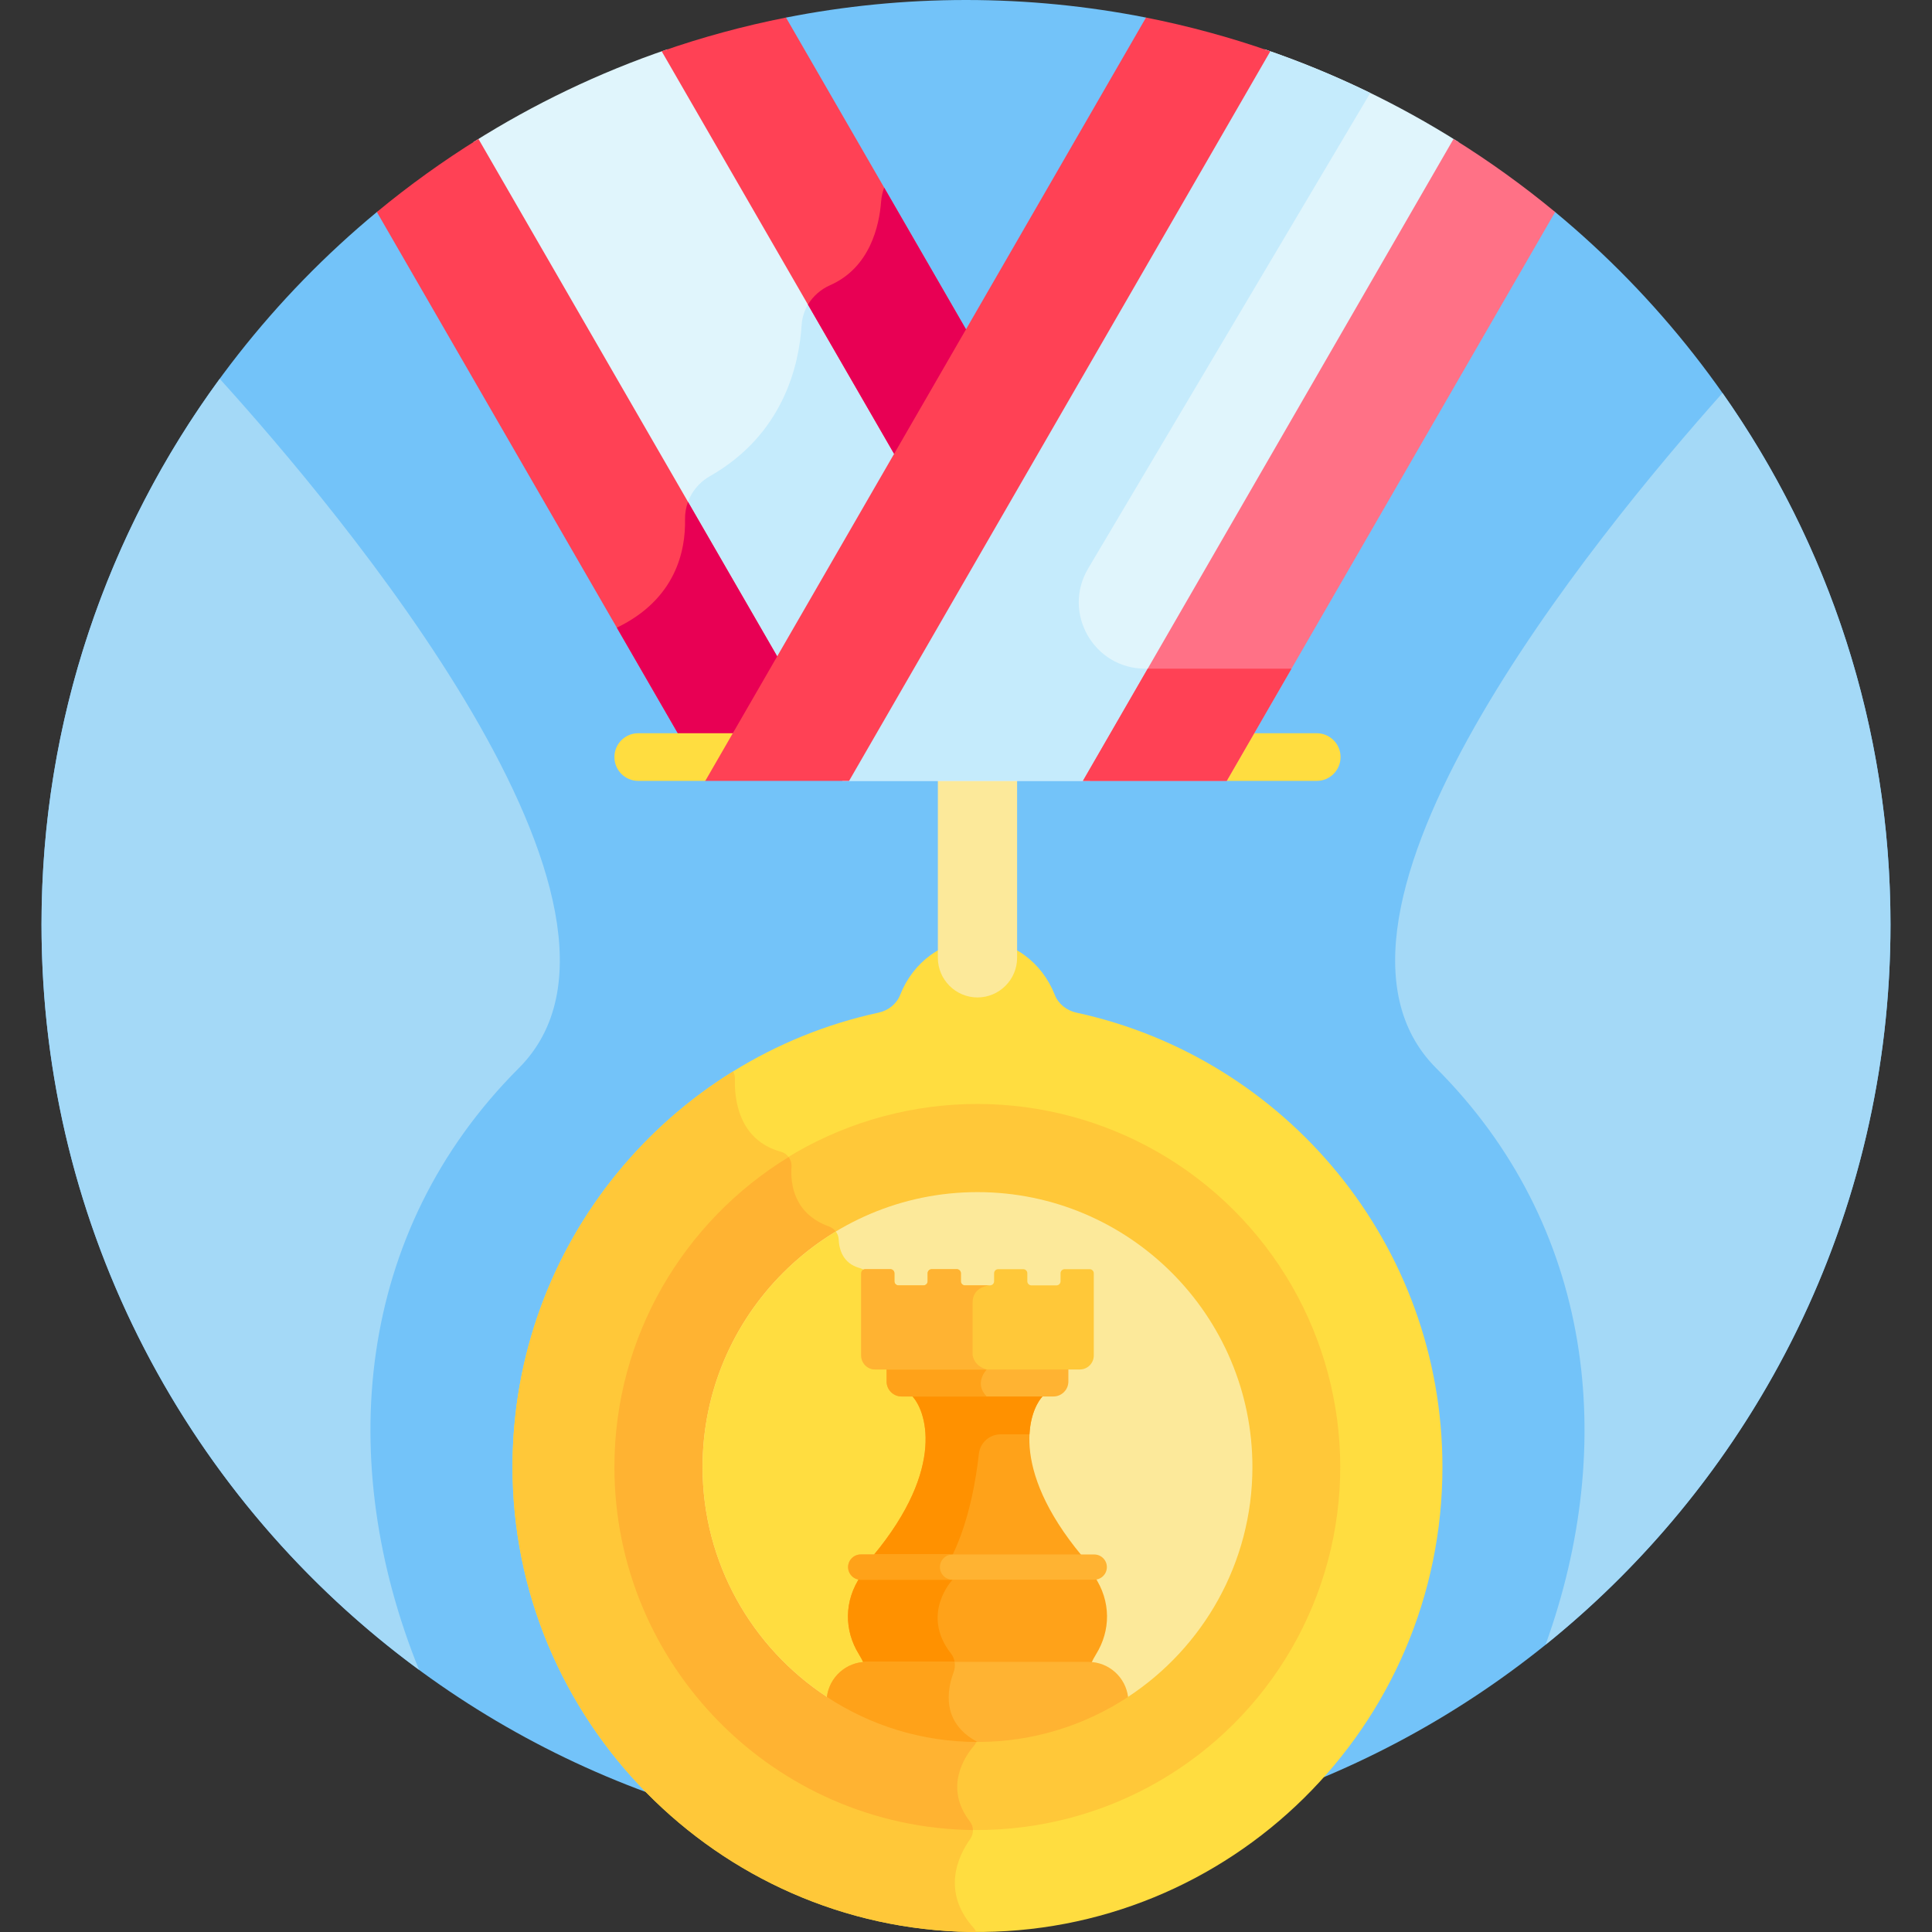 <svg id="Layer_1" enable-background="new 0 0 512 512" height="512" viewBox="0 0 512 512" width="512" xmlns="http://www.w3.org/2000/svg"><rect x="0" y="0" width="512" height="512" fill="#333333" stroke="none"/><g><path d="m412.128 56.188-108.428-51.532c-15.43-3.045-31.376-4.656-47.7-4.656s-32.27 1.611-47.701 4.656l-108.427 51.532c-54.284 44.938-88.87 112.834-88.87 188.81 0 135.309 109.689 244.998 244.998 244.998s244.998-109.689 244.998-244.998c0-75.977-34.587-143.872-88.87-188.81z" fill="#73c3f9"/><path d="m206.032 177.205 34.564-53.754-63.73-110.383c-18.195 6.207-35.421 14.5-51.405 24.584z" fill="#e0f5fc"/><path d="m215.109 79.307c-1.537 1.909-2.503 4.248-2.663 6.796-.676 10.717-4.872 29.023-24.308 40.086-3.385 1.926-5.717 5.21-6.395 8.947l24.288 42.069 34.564-53.753z" fill="#c5ebfc"/><path d="m186.91 206.942 20.078-31.224-80.193-138.898c-9.418 5.857-18.416 12.325-26.923 19.367z" fill="#ff4155"/><path d="m163.467 166.338 23.443 40.605 20.078-31.224-24.659-42.71c-.54 1.461-.822 3.029-.789 4.643.166 8.269-2.42 21.134-18.073 28.686z" fill="#e80054"/><path d="m175.358 13.6 64.282 111.339 20.078-31.224-51.418-89.059c-11.279 2.226-22.277 5.227-32.942 8.944z" fill="#ff4155"/><path d="m239.64 124.939 20.078-31.224-25.401-43.996c-.438 1.167-.713 2.401-.811 3.666-.502 6.487-2.959 17.54-13.515 22.195-2.492 1.099-4.537 2.912-5.872 5.154z" fill="#e80054"/><path d="m285.259 268.359c-2.567-.556-4.778-2.279-5.736-4.725-3.359-8.578-11.261-14.604-20.48-14.604-9.218 0-17.12 6.025-20.479 14.603-.958 2.447-3.171 4.169-5.74 4.726-55.398 12.005-96.913 61.264-97 120.236-.098 67.107 54.294 122.419 121.393 123.39 68.888.997 125.044-54.546 125.044-123.205.001-59.054-41.545-108.404-97.002-120.421z" fill="#ffdd40"/><path d="m230.195 337.785c-.54-.878-1.416-1.469-2.409-1.747-4.434-1.241-5.411-4.958-5.525-7.55-.07-1.593-1.131-2.943-2.629-3.486-9.28-3.366-10.188-11.279-9.876-15.803.124-1.804-1.032-3.481-2.776-3.959-11.403-3.123-12.375-14.275-12.214-19.27.023-.725-.159-1.42-.497-2.027-35.029 21.688-58.381 60.44-58.445 104.653-.098 67.106 54.294 122.419 121.393 123.39.498.007.992.001 1.488.003-.16-.367-.367-.714-.639-1.016-8.779-9.743-4.009-19.311-.952-23.612.984-1.383.971-3.271-.065-4.616-7.01-9.097-1.308-17.351 1.072-20.122.599-.698.923-1.583.927-2.503l.35-73.719c.004-.727-.196-1.44-.577-2.059z" fill="#ffc839"/><ellipse cx="259.043" cy="388.781" fill="#ffc839" rx="96.219" ry="96.219" transform="matrix(.707 -.707 .707 .707 -199.038 297.043)"/><path d="m230.195 337.785c-.54-.878-1.416-1.469-2.409-1.747-4.434-1.241-5.411-4.958-5.525-7.55-.07-1.593-1.131-2.943-2.629-3.486-9.28-3.366-10.188-11.279-9.876-15.803.065-.943-.226-1.846-.762-2.566-27.667 16.918-46.17 47.412-46.17 82.148 0 52.652 42.511 95.554 95.012 96.204-.021-.795-.279-1.582-.785-2.239-7.01-9.097-1.308-17.351 1.072-20.122.599-.698.923-1.583.927-2.503l.35-73.719c.004-.727-.196-1.44-.577-2.059z" fill="#ffb332"/><path d="m259.043 315.924c-40.174 0-72.857 32.684-72.857 72.857 0 25.457 13.133 47.892 32.97 60.924h79.774c19.837-13.032 32.971-35.467 32.971-60.924 0-40.173-32.684-72.857-72.858-72.857z" fill="#fce99a"/><path d="m230.195 337.785c-.54-.878-1.416-1.469-2.409-1.747-4.434-1.241-5.411-4.958-5.525-7.55-.034-.789-.313-1.517-.767-2.118-21.141 12.767-35.309 35.964-35.309 62.411 0 25.457 13.133 47.892 32.97 60.924h39.945l.301-63.303c.004-.727-.196-1.44-.577-2.059z" fill="#ffdd40"/><path d="m229.056 441.095c.187-.01.376-.016.565-.016h58.845c.19 0 .379.006.567.016.459-1.004.96-1.938 1.488-2.794 3.714-6.022 4.098-13.864-.616-20.748h-61.722c-4.639 6.774-4.407 14.602-.616 20.748.529.856 1.029 1.79 1.489 2.794z" fill="#ffa219"/><path d="m227.568 438.301c.528.856 1.029 1.79 1.488 2.794.187-.01.376-.016.565-.016h23.433c-.042-1.029-.381-2.035-1.034-2.871-8.195-10.497.414-19.568.414-19.568l-.824-1.087h-23.425c-4.64 6.774-4.408 14.602-.617 20.748z" fill="#ff9100"/><path d="m288.466 440.419h-58.845c-5.379 0-9.845 4.073-10.485 9.286 11.471 7.54 25.185 11.934 39.908 11.934s28.437-4.394 39.908-11.934c-.642-5.213-5.107-9.286-10.486-9.286z" fill="#ffb332"/><path d="m252.721 443.165c.335-.889.417-1.839.262-2.746h-23.363c-5.379 0-9.845 4.074-10.485 9.286 11.471 7.54 25.185 11.933 39.908 11.933-9.737-5.159-8.003-14.009-6.322-18.473z" fill="#ffa219"/><g><path d="m248.543 204.942v48.891c0 5.775 4.725 10.5 10.5 10.5s10.5-4.725 10.5-10.5v-48.891c-6.972 0-14.028 0-21 0z" fill="#fce99a"/></g><path d="m348.949 194.316c-6.489 0-173.323 0-179.812 0-3.487 0-6.313 2.827-6.313 6.313 0 3.487 2.826 6.313 6.313 6.313h17.773s9.393-6.313 22.726-6.313 104 0 104 0 5.755.615 11.453 6.313h23.86c3.486 0 6.313-2.826 6.313-6.313 0-3.486-2.826-6.313-6.313-6.313z" fill="#ffdd40"/><path d="m223.201 206.942h65.599l97.739-169.289c-15.984-10.084-33.21-18.378-51.405-24.585z" fill="#e0f5fc"/><path d="m303.477 177.205c-13.618 0-22.059-14.822-15.111-26.535l74.768-126.034c-9.039-4.405-18.379-8.287-28-11.568l-111.933 193.874h65.599l17.169-29.737z" fill="#c5ebfc"/><path d="m385.204 36.82-98.22 170.122h38.105l87.038-150.755c-8.507-7.042-17.505-13.509-26.923-19.367z" fill="#ff7186"/><path d="m304.153 177.205-17.169 29.737h38.105l17.169-29.737z" fill="#ff4155"/><path d="m303.7 4.656-116.79 202.286h38.105l111.627-193.342c-10.665-3.717-21.663-6.718-32.942-8.944z" fill="#ff4155"/><path d="m500.998 244.998c0-52.428-16.475-101.004-44.521-140.848-33.677 37.742-116.219 138.576-75.889 178.906 41.724 41.725 48.23 99.58 29.003 152.807 55.736-44.909 91.407-113.716 91.407-190.865z" fill="#a4d9f7"/><path d="m58.232 100.393c-29.687 40.53-47.229 90.516-47.229 144.605 0 81.063 39.378 152.917 100.039 197.512-22.255-55.01-17.012-115.986 26.457-159.454 41.755-41.755-48.199-148.365-79.267-182.663z" fill="#a4d9f7"/><g><path d="m276.579 369.751h-35.071c3.833 3.67 9.42 19.01-10.119 42.531h55.308c-19.538-23.52-13.951-38.86-10.118-42.531z" fill="#ffa219"/><path d="m252.579 411.771c4.367-9.15 6.134-20.15 6.827-26.48.323-2.95 2.818-5.181 5.786-5.181h7.631c.272-5.297 2.164-8.834 3.756-10.358h-35.071c3.833 3.67 9.42 19.01-10.119 42.531h20.796c.071-.084.133-.153.183-.206.087-.091.157-.193.211-.306z" fill="#ff9100"/><path d="m279.167 370.082h-40.247c-2.179 0-3.963-1.783-3.963-3.963v-3.523h48.173v3.523c0 2.18-1.784 3.963-3.963 3.963z" fill="#ffb332"/><path d="m261.492 362.927c-.334-.095-.637-.207-.914-.33h-25.621v3.523c0 2.18 1.783 3.963 3.963 3.963h22.572c-3.528-3.53 0-7.156 0-7.156z" fill="#ffa219"/><path d="m281.058 337.43v2.121c0 .6-.486 1.086-1.086 1.086h-6.633c-.6 0-1.086-.486-1.086-1.086v-2.121c0-.6-.486-1.086-1.086-1.086h-6.633c-.6 0-1.086.486-1.086 1.086v2.121c0 .6-.486 1.086-1.086 1.086h-6.634c-.6 0-1.086-.486-1.086-1.086v-2.121c0-.6-.486-1.086-1.086-1.086h-6.633c-.6 0-1.086.486-1.086 1.086v2.121c0 .6-.486 1.086-1.086 1.086h-6.633c-.6 0-1.086-.486-1.086-1.086v-2.121c0-.6-.486-1.086-1.086-1.086h-6.633c-.6 0-1.086.486-1.086 1.086 0 .577 0 21.827 0 21.792 0 2.046 1.659 3.704 3.704 3.704h54.232c2.046 0 3.705-1.658 3.705-3.704 0-.85 0-22.435 0-21.792 0-.6-.486-1.086-1.086-1.086h-6.634c-.604 0-1.09.486-1.09 1.086z" fill="#ffc839"/><path d="m257.743 358.877s0-9.174 0-13.623c0-4.448 4.617-4.617 4.617-4.617h-6.634c-.6 0-1.086-.486-1.086-1.086v-2.121c0-.6-.486-1.086-1.086-1.086h-6.633c-.6 0-1.086.486-1.086 1.086v2.121c0 .6-.486 1.086-1.086 1.086h-6.633c-.6 0-1.086-.486-1.086-1.086v-2.121c0-.6-.486-1.086-1.086-1.086h-6.633c-.6 0-1.086.486-1.086 1.086 0 .577 0 21.827 0 21.792 0 2.046 1.659 3.704 3.704 3.704h29.565c-3.715-1.061-3.751-4.049-3.751-4.049z" fill="#ffb332"/></g><path d="m289.987 411.952c-3.438 0-58.45 0-61.887 0-1.847 0-3.344 1.497-3.344 3.344s1.497 3.344 3.344 3.344h61.887c1.847 0 3.344-1.497 3.344-3.344s-1.497-3.344-3.344-3.344z" fill="#ffb332"/><path d="m249.089 415.296c0-1.847 1.497-3.344 3.344-3.344-12.141 0-22.875 0-24.333 0-1.847 0-3.344 1.497-3.344 3.344s1.497 3.345 3.344 3.345h24.333c-1.847 0-3.344-1.498-3.344-3.345z" fill="#ffa219"/></g></svg>